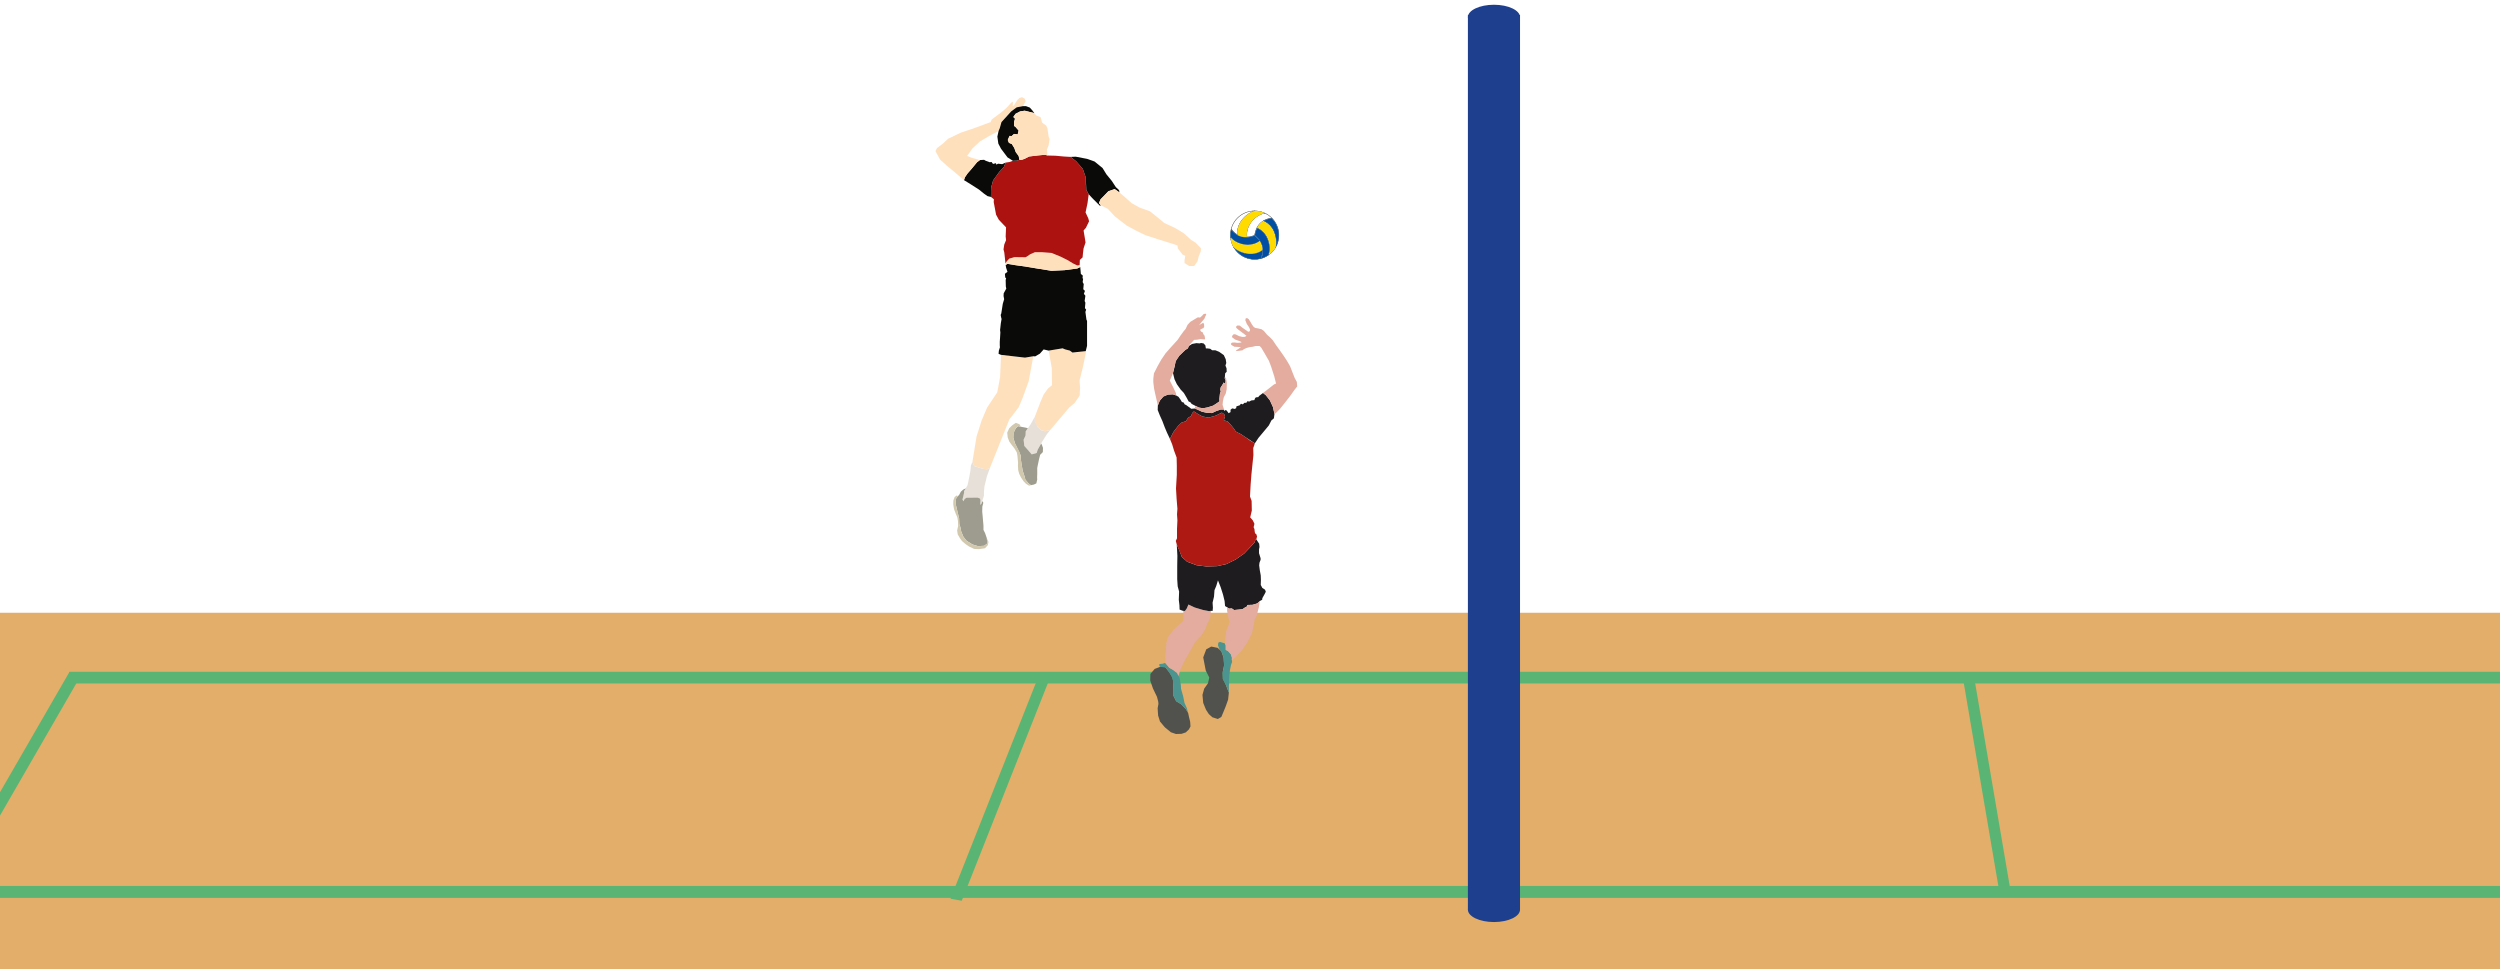 <?xml version="1.0" encoding="UTF-8" standalone="no"?>
<svg
   xmlns:osb="http://www.openswatchbook.org/uri/2009/osb"
   xmlns:dc="http://purl.org/dc/elements/1.1/"
   xmlns:cc="http://creativecommons.org/ns#"
   xmlns:rdf="http://www.w3.org/1999/02/22-rdf-syntax-ns#"
   xmlns:svg="http://www.w3.org/2000/svg"
   xmlns="http://www.w3.org/2000/svg"
   xmlns:sodipodi="http://sodipodi.sourceforge.net/DTD/sodipodi-0.dtd"
   xmlns:inkscape="http://www.inkscape.org/namespaces/inkscape"
   inkscape:version="1.0rc1 (09960d6, 2020-04-09)"
   sodipodi:docname="playing.svg"
   width="629.157mm"
   height="243.872mm"
   viewBox="0 0 629.157 243.872"
   version="1.1"
   id="SVGRoot">
  <defs
     id="defs3257">
    <linearGradient
       osb:paint="solid"
       id="linearGradient1302">
      <stop
         id="stop1300"
         offset="0"
         style="stop-color:#000000;stop-opacity:1;" />
    </linearGradient>
  </defs>
  <sodipodi:namedview
     inkscape:window-maximized="0"
     inkscape:window-y="0"
     inkscape:window-x="0"
     inkscape:window-height="900"
     inkscape:window-width="1440"
     showgrid="false"
     inkscape:document-rotation="0"
     inkscape:current-layer="layer1"
     inkscape:document-units="mm"
     inkscape:cy="160.50178"
     inkscape:cx="1198.4601"
     inkscape:zoom="0.29673365"
     inkscape:pageshadow="2"
     inkscape:pageopacity="0.0"
     borderopacity="1.0"
     bordercolor="#666666"
     pagecolor="#ffffff"
     id="base" />
  <g
     transform="translate(2.675,-55.282)"
     id="layer1"
     inkscape:groupmode="layer"
     inkscape:label="Layer 1">
    <rect
       y="209.49"
       x="-2.699"
       height="89.665"
       width="640.773"
       id="rect3955"
       style="fill:#e2ae69;fill-opacity:1;stroke:none;stroke-width:22.652;stroke-dashoffset:37.795" />
    <rect
       transform="scale(1,-1)"
       y="-281.245"
       x="-10.275"
       height="3"
       width="644.781"
       id="rect3968"
       style="fill:#5ab474;fill-opacity:1;stroke:none;stroke-width:7.725;stroke-dashoffset:37.795" />
    <rect
       style="fill:#5ab474;fill-opacity:1;stroke:none;stroke-width:7.108;stroke-dashoffset:37.795"
       id="rect3972"
       width="614.465"
       height="2.936"
       x="14.826"
       y="224.345" />
    <g
       transform="matrix(0.656,0,0,1,227.667,16.654)"
       id="g3966">
      <rect
         style="fill:#1e3f8e;fill-opacity:1;stroke:none;stroke-width:8.562;stroke-dashoffset:37.795"
         id="rect3957"
         width="20"
         height="225.133"
         x="212"
         y="42.394" />
      <ellipse
         style="fill:#1e3f8e;fill-opacity:1;stroke:none;stroke-width:8;stroke-dashoffset:37.795"
         id="path3959"
         cx="222"
         cy="42.947"
         rx="10"
         ry="3.124" />
      <ellipse
         ry="3.124"
         rx="10"
         cy="267.549"
         cx="222"
         id="ellipse3961"
         style="fill:#1e3f8e;fill-opacity:1;stroke:none;stroke-width:8;stroke-dashoffset:37.795" />
    </g>
    <rect
       transform="rotate(120)"
       y="-127.949"
       x="186.876"
       height="2.936"
       width="94.719"
       id="rect3985"
       style="fill:#5ab474;fill-opacity:1;stroke:none;stroke-width:2.791;stroke-dashoffset:37.795" />
    <rect
       transform="matrix(-0.368,0.93,-0.984,-0.179,0,0)"
       y="-332.698"
       x="177.882"
       height="2.883"
       width="61.274"
       id="rect3987"
       style="fill:#5ab474;fill-opacity:1;stroke:none;stroke-width:2.224;stroke-dashoffset:37.795" />
    <g
       transform="matrix(-1,0,0,1,409.826,-109.604)"
       id="g4217">
      <path
         style="fill:#ffe0bd;fill-opacity:1;stroke:none;stroke-width:0.132px;stroke-linecap:butt;stroke-linejoin:miter;stroke-opacity:1"
         d="m 160.583,254.191 0.232,5.575 0.697,3.833 2.555,3.833 1.394,3.252 1.278,4.065 1.045,6.388 -0.465,1.045 -2.207,0.697 -1.045,0.116 -0.697,-0.348 -4.878,-12.196 -2.323,-3.02 -1.045,-2.439 -1.51,-4.182 -1.162,-6.272 2.091,0.348 z"
         id="path1520"
         inkscape:connector-curvature="0" />
      <path
         style="fill:#ffe0bd;fill-opacity:1;stroke:none;stroke-width:0.132px;stroke-linecap:butt;stroke-linejoin:miter;stroke-opacity:1"
         d="m 148.592,253.12 -0.799,4.486 -0.044,4.219 1.022,0.844 1.066,1.466 0.799,1.865 0.666,1.732 0.799,2.087 -0.044,1.155 -0.222,0.666 -0.533,0.799 -0.799,0.711 -1.022,0.266 -1.288,-0.311 -4.797,-5.685 -1.377,-1.155 -1.244,-1.865 -0.089,-1.954 0.133,-1.777 -0.844,-3.42 -0.755,-3.597 0.044,-0.4 2.132,0.311 1.199,0.044 0.666,-0.489 1.199,-0.311 0.622,-0.266 z"
         id="path1522"
         inkscape:connector-curvature="0" />
      <path
         style="fill:#e7e0d8;fill-opacity:1;stroke:none;stroke-width:0.132px;stroke-linecap:butt;stroke-linejoin:miter;stroke-opacity:1"
         d="m 148.192,273.106 0.799,0.977 1.155,1.821 1.199,2.132 0.266,0.844 1.244,0.355 1.11,-1.199 0.755,-0.933 0.178,-1.554 -0.489,-1.066 -0.044,-1.066 -0.4,-0.533 -0.844,-1.244 -1.022,-1.821 -0.044,1.155 -0.755,1.466 -0.799,0.711 -1.022,0.266 z"
         id="path1524"
         inkscape:connector-curvature="0" />
      <path
         style="fill:#e7e0d8;fill-opacity:1;stroke:none;stroke-width:0.132px;stroke-linecap:butt;stroke-linejoin:miter;stroke-opacity:1"
         d="m 163.371,282.649 0.768,2.121 0.611,2.54 0.129,1.383 v 0.933 l 0.643,2.058 0.289,0.257 -0.064,-1.125 0.097,-0.45 0.611,-0.257 2.83,0.032 0.482,0.354 0.257,0.547 0.257,-0.418 -0.193,-0.965 -0.225,-0.804 0.032,-0.354 -0.289,-0.482 -0.611,-1.061 -0.386,-1.833 -0.322,-1.769 -0.129,-1.318 -0.374,-0.898 -0.465,1.045 -2.207,0.697 -1.045,0.116 z"
         id="path1526"
         inkscape:connector-curvature="0" />
      <path
         style="fill:#9d9c8e;fill-opacity:1;stroke:none;stroke-width:0.132px;stroke-linecap:butt;stroke-linejoin:miter;stroke-opacity:1"
         d="m 153.816,272.647 2.444,-0.515 0.579,0.482 0.45,0.933 0.161,0.772 0.032,0.707 -0.386,1.351 -0.643,1.351 -0.418,0.868 -0.386,0.9 -0.064,0.997 -0.193,1.351 -0.257,1.479 -0.515,1.576 -0.161,0.675 -0.804,0.965 -0.611,0.45 -0.74,-0.161 -0.611,-0.289 -0.225,-0.997 0.032,-0.386 -0.032,-1.061 v -1.447 l -0.161,-0.804 -0.289,-1.383 -0.289,-1.125 -0.675,-0.675 -0.032,-1.061 0.289,-0.804 0.161,-0.289 0.873,1.531 0.266,0.844 1.244,0.355 1.865,-2.132 0.178,-1.554 -0.489,-1.066 -0.044,-1.066 z"
         id="path1528"
         inkscape:connector-curvature="0" />
      <path
         style="fill:#d1c8ae;fill-opacity:1;stroke:none;stroke-width:0.132px;stroke-linecap:butt;stroke-linejoin:miter;stroke-opacity:1"
         d="m 155.585,272.261 0.354,-0.611 0.933,-0.354 0.868,0.611 0.772,0.74 0.515,1.125 -0.129,1.19 -0.418,1.093 -0.611,0.836 -0.675,0.868 -0.579,0.965 -0.161,0.868 -0.161,1.801 0.032,0.611 -0.064,1.19 -0.257,0.933 -0.418,0.868 -0.643,0.965 -0.643,0.675 -0.772,0.482 -0.482,-0.129 0.611,-0.45 0.804,-0.965 0.161,-0.675 0.515,-1.576 0.45,-2.83 0.064,-0.997 0.301,-0.927 1.146,-2.192 0.386,-1.351 -0.193,-1.479 -0.45,-0.933 -0.579,-0.482 z"
         id="path1530"
         inkscape:connector-curvature="0"
         sodipodi:nodetypes="cccccccccccccccccccccccccccccccccc" />
      <path
         style="fill:#9d9c8e;fill-opacity:1;stroke:none;stroke-width:0.132px;stroke-linecap:butt;stroke-linejoin:miter;stroke-opacity:1"
         d="m 164.056,301.672 0.094,-1.32 0.44,-1.289 0.409,-0.817 v -1.1 l 0.126,-1.383 0.094,-1.132 0.094,-0.975 -0.031,-1.289 -0.251,-0.943 0.251,-0.44 0.239,0.7 0.289,0.257 -0.064,-1.125 0.097,-0.45 0.611,-0.257 2.83,0.032 0.482,0.354 0.257,0.547 0.257,-0.418 -0.418,-1.769 0.032,-0.354 -0.463,-0.723 0.66,0.314 0.597,0.534 0.472,0.88 0.283,0.22 0.44,0.629 0.126,0.817 -0.094,0.88 -0.44,1.886 -0.346,1.383 -0.063,1.478 -0.251,0.754 -0.22,1.1 -0.566,1.352 -0.817,1.006 -1.478,0.912 -1.383,0.409 -1.54,-0.094 z"
         id="path1532"
         inkscape:connector-curvature="0" />
      <path
         style="fill:#d1c8ae;fill-opacity:1;stroke:none;stroke-width:0.132px;stroke-linecap:butt;stroke-linejoin:miter;stroke-opacity:1"
         d="m 164.622,302.867 -0.723,-0.786 -0.157,-0.817 0.409,-0.912 -0.094,1.32 0.754,0.566 1.54,0.094 1.383,-0.409 1.478,-0.912 0.817,-1.006 0.566,-1.352 0.22,-1.1 0.251,-0.754 0.063,-1.478 0.786,-3.269 0.094,-0.88 -0.126,-0.817 -0.44,-0.629 0.283,-0.157 0.534,0.409 0.314,0.849 0.031,0.975 -0.189,1.195 -0.44,1.163 -0.409,0.975 -0.157,0.912 -0.031,1.257 0.251,1.069 -0.157,1.006 -0.566,0.975 -0.503,0.692 -0.88,0.754 -0.912,0.629 -1.257,0.597 -1.195,0.063 z"
         id="path1536"
         inkscape:connector-curvature="0" />
      <path
         style="fill:#0a0a08;fill-opacity:1;stroke:none;stroke-width:0.132px;stroke-linecap:butt;stroke-linejoin:miter;stroke-opacity:1"
         d="m 159.411,231.581 -0.114,0.685 -0.343,1.028 0.647,0.495 -0.076,0.914 -0.228,0.228 0.114,0.419 -0.038,1.637 -0.114,0.533 0.647,1.18 0.038,0.685 -0.152,0.799 0.343,1.142 0.381,2.436 0.152,0.381 -0.114,0.609 -0.114,0.419 0.19,1.066 0.114,1.066 0.076,0.609 -0.076,0.647 0.076,1.256 0.076,1.066 v 0.914 l -0.038,0.495 0.266,0.838 0.076,0.799 -0.617,0.263 -6.04,0.697 -2.091,-0.348 -0.465,0.036 -1.18,-0.685 -0.952,-1.066 -1.264,0.297 -3.509,-0.577 -0.622,0.266 -1.199,0.311 -0.666,0.489 -3.331,-0.355 -0.335,-1.343 v -2.208 -2.589 -1.447 l 0.152,-0.343 0.266,-1.942 -0.19,-0.571 0.305,-0.381 -0.114,-1.37 0.19,-0.419 -0.19,-1.332 0.381,-0.457 -0.266,-0.761 0.419,-0.419 -0.114,-1.294 0.266,-0.495 -0.114,-0.838 0.152,-0.152 -0.076,-0.647 0.495,-0.419 0.152,-1.751 0.761,0.381 3.198,0.419 3.312,0.152 3.54,-0.571 3.084,-0.533 2.474,-0.305 1.98,-0.343 z"
         id="path1538"
         inkscape:connector-curvature="0" />
      <path
         style="fill:#ffe0bd;fill-opacity:1;stroke:none;stroke-width:0.132px;stroke-linecap:butt;stroke-linejoin:miter;stroke-opacity:1"
         d="m 141.404,232.457 3.198,0.419 3.312,0.152 11.078,-1.751 0.419,0.305 0.059,-0.418 -0.337,-0.525 -0.637,-0.675 -1.312,-0.375 -1.799,0.037 h -0.975 l -0.337,-0.187 -0.375,-0.262 -0.45,-0.3 -1.2,-0.525 h -1.799 l -2.399,0.187 -2.362,0.975 -1.574,0.787 -1.499,0.9 -1.012,0.487 -0.6,-0.075 -0.159,0.463 z"
         id="path1540"
         inkscape:connector-curvature="0" />
      <path
         style="fill:#ac1210;fill-opacity:1;stroke:none;stroke-width:0.132px;stroke-linecap:butt;stroke-linejoin:miter;stroke-opacity:1"
         d="m 159.469,231.164 0.13,-1.291 0.16,-1.447 0.198,-0.79 -0.198,-1.235 -0.445,-1.087 0.099,-0.938 -0.099,-2.272 1.827,-1.926 0.691,-1.284 0.593,-3.161 -0.049,-0.691 0.741,-0.593 v -1.037 l -0.049,-1.334 -0.494,-1.778 -1.531,-2.124 -1.185,-1.284 -0.445,-1.087 -0.988,-0.148 -0.84,-0.296 -0.938,-0.049 -0.691,-0.198 h -0.593 l -0.79,-0.296 -1.037,-0.543 -2.223,-0.296 -1.877,-0.148 -0.543,0.198 -2.025,0.049 -2.124,0.198 -1.679,0.099 -1.432,1.136 -1.63,1.877 -0.741,2.124 -0.049,1.877 -0.099,1.284 -0.593,1.087 0.296,2.272 0.494,2.321 -0.691,1.482 -0.198,0.741 0.79,1.63 0.593,0.691 -0.296,1.778 -0.198,1.235 0.494,1.482 0.148,1.185 0.099,1.087 0.691,0.642 0.058,1.311 0.6,0.075 1.012,-0.487 1.499,-0.9 1.574,-0.787 2.362,-0.975 2.399,-0.187 h 1.799 l 1.2,0.525 0.825,0.562 0.337,0.187 2.774,-0.037 1.312,0.375 0.637,0.675 z"
         id="path1542"
         inkscape:connector-curvature="0" />
      <path
         style="fill:#0a0a08;fill-opacity:1;stroke:none;stroke-width:0.132px;stroke-linecap:butt;stroke-linejoin:miter;stroke-opacity:1"
         d="m 159.414,205.805 0.872,0.395 1.035,-0.122 0.426,0.243 0.122,-0.365 0.73,0.183 0.365,-0.487 0.487,0.061 0.974,-0.365 0.426,-0.243 1.035,0.061 0.73,0.548 1.339,1.643 1.035,1.156 0.67,0.974 0.243,0.73 -1.582,0.974 -2.191,1.4 -1.278,1.035 -0.852,0.609 -0.88,0.214 -0.049,-2.371 -0.494,-1.778 -1.531,-2.124 -1.185,-1.284 z"
         id="path1544"
         inkscape:connector-curvature="0" />
      <path
         style="fill:#ffe0bd;fill-opacity:1;stroke:none;stroke-width:0.132px;stroke-linecap:butt;stroke-linejoin:miter;stroke-opacity:1"
         d="m 169.902,210.218 2.069,-1.765 2.191,-1.826 1.765,-1.582 1.156,-2.13 -0.365,-0.73 -1.582,-1.217 -1.217,-1.156 -3.165,-1.522 -3.104,-1.035 -4.443,-1.643 -0.304,-0.67 -2.435,-1.826 -1.217,-1.035 -1.278,-1.4 -0.365,-0.183 v 0.852 l 0.122,0.183 -0.365,-0.061 -0.487,-0.791 -0.487,-0.73 -0.487,-0.426 -0.609,-0.183 -0.67,0.365 -0.243,0.609 0.67,1.278 1.582,0.304 1.4,1.035 1.4,1.461 1.035,1.217 0.426,1.522 0.304,0.73 2.313,1.217 2.374,1.4 1.887,1.765 1.339,1.887 -1.217,0.487 -2.009,0.548 0.73,0.548 2.374,2.8 0.67,0.974 z"
         id="path1546"
         inkscape:connector-curvature="0" />
      <path
         style="fill:#0a0a08;fill-opacity:1;stroke:none;stroke-width:0.132px;stroke-linecap:butt;stroke-linejoin:miter;stroke-opacity:1"
         d="m 155.051,191.593 1.582,0.304 1.4,1.035 2.435,2.678 0.426,1.522 0.304,0.73 0.304,1.4 -0.243,1.765 -0.67,1.278 -0.73,0.974 -0.913,1.217 -1.36,0.864 -0.938,-0.049 -0.691,-0.198 0.19,-0.983 0.73,-0.974 0.365,-1.035 0.609,-0.974 0.73,-0.304 0.304,-0.73 -0.304,-0.73 -0.183,-0.304 -0.487,0.061 -0.609,-0.548 -0.913,0.122 -0.243,-0.974 0.852,-0.974 0.304,-0.183 v -0.974 l -0.243,-0.852 0.426,-0.426 -0.548,-0.791 -1.156,-0.609 -1.156,-0.183 -1.217,0.304 -0.73,0.183 -0.487,0.122 0.548,-0.73 0.609,-0.67 0.974,-0.365 z"
         id="path1548"
         inkscape:connector-curvature="0" />
      <path
         style="fill:#ffe0bd;fill-opacity:1;stroke:none;stroke-width:0.132px;stroke-linecap:butt;stroke-linejoin:miter;stroke-opacity:1"
         d="m 155.956,205.114 0.19,-0.983 0.73,-0.974 0.365,-1.035 0.609,-0.974 0.73,-0.304 0.304,-0.73 -0.487,-1.035 -0.487,0.061 -0.609,-0.548 -0.913,0.122 -0.243,-0.974 0.852,-0.974 0.304,-0.183 v -0.974 l -0.243,-0.852 0.426,-0.426 -0.548,-0.791 -1.156,-0.609 -1.156,-0.183 -2.435,0.609 -0.426,0.548 -1.156,0.487 -0.365,1.339 -1.035,0.791 -0.304,0.609 -0.304,2.13 -0.243,0.609 0.243,1.582 0.426,1.096 -0.132,1.478 0.543,-0.198 4.099,0.445 1.037,0.543 0.79,0.296 z"
         id="path1550"
         inkscape:connector-curvature="0" />
      <path
         style="fill:#0a0a08;fill-opacity:1;stroke:none;stroke-width:0.132px;stroke-linecap:butt;stroke-linejoin:miter;stroke-opacity:1"
         d="m 143.065,204.373 -1.432,1.136 -1.63,1.877 -0.741,2.124 -0.148,3.161 -0.593,1.087 -0.878,0.965 -0.974,0.974 -0.974,0.974 -0.243,-0.122 0.487,-0.548 -0.426,-0.974 -0.852,-0.852 -1.096,-1.156 -1.582,-0.548 -1.217,0.852 0.122,-0.609 0.791,-0.73 1.035,-1.582 1.339,-1.643 0.974,-1.582 2.009,-1.643 1.887,-0.67 2.861,-0.548 z"
         id="path1552"
         inkscape:connector-curvature="0" />
      <path
         style="fill:#ffe0bd;fill-opacity:1;stroke:none;stroke-width:0.132px;stroke-linecap:butt;stroke-linejoin:miter;stroke-opacity:1"
         d="m 125.775,217.095 1.948,-1.096 1.704,-1.522 1.339,-1.156 1.217,-0.852 1.582,0.548 1.948,2.009 0.426,0.974 -0.487,0.548 -1.765,0.913 -1.765,1.887 -1.4,1.096 -1.582,1.217 -2.252,1.217 -2.495,1.217 -3.408,1.096 -2.739,0.852 -1.887,0.609 -0.061,0.73 -1.217,1.582 -0.67,0.304 0.183,1.096 v 0.73 l -1.156,0.73 h -1.278 l -0.852,-1.217 -0.243,-1.096 -0.548,-1.339 -0.061,-0.791 1.339,-1.4 1.156,-0.73 1.887,-1.704 2.13,-1.278 2.739,-1.278 2.13,-1.765 1.461,-1.156 z"
         id="path1554"
         inkscape:connector-curvature="0" />
    </g>
    <path
       inkscape:connector-curvature="0"
       id="path2651"
       d="m 288.819,231.935 -0.318,-1.272 -1.033,-2.146 -0.676,-1.987 0.04,-1.629 1.073,-1.272 1.351,-0.517 1.351,0.08 0.994,1.311 0.715,1.232 0.238,0.914 0.04,1.113 0.04,1.272 v 1.351 l 0.676,1.351 1.351,0.835 1.113,1.192 0.556,0.914 0.238,1.113 0.278,1.152 0.08,1.152 -0.397,0.755 -0.795,0.755 -1.073,0.358 -1.391,0.04 -1.272,-0.437 -1.51,-1.232 -1.232,-1.47 -0.477,-1.51 -0.119,-1.828 0.199,-1.073 z"
       style="fill:#51524d;fill-opacity:1;stroke:none;stroke-width:0.107px;stroke-linecap:butt;stroke-linejoin:miter;stroke-opacity:1" />
    <path
       inkscape:connector-curvature="0"
       id="path2653"
       d="m 296.33,234.677 -0.358,-1.272 -0.556,-1.232 -0.318,-1.59 -0.556,-1.987 -0.04,-0.874 -0.318,-1.828 -0.636,-1.232 -1.073,-0.835 -0.874,-0.477 -0.517,-0.676 -0.517,-0.556 -0.676,0.199 -0.715,0.08 -0.159,0.199 0.238,0.517 1.351,0.08 0.994,1.311 0.715,1.232 0.238,0.914 0.08,3.736 0.676,1.351 1.351,0.835 1.113,1.192 z"
       style="fill:#4b948f;fill-opacity:1;stroke:none;stroke-width:0.107px;stroke-linecap:butt;stroke-linejoin:miter;stroke-opacity:1" />
    <path
       inkscape:connector-curvature="0"
       id="path2655"
       d="m 293.906,225.417 0.517,-1.749 0.954,-1.947 1.431,-2.504 1.311,-2.384 1.55,-1.59 0.874,-1.431 0.517,-1.272 0.795,-1.709 0.238,-1.828 -0.477,0.08 -1.47,-0.278 -2.146,-0.636 -1.59,-0.755 -0.397,0.954 -0.477,0.676 -0.517,-0.04 0.119,0.278 v 0.994 l -0.08,1.351 -0.994,0.795 -1.391,1.311 -1.431,1.908 -0.397,1.391 -0.08,1.47 -0.159,1.391 -0.04,2.225 1.033,1.232 0.874,0.477 1.073,0.835 z"
       style="fill:#e3ac9f;fill-opacity:1;stroke:none;stroke-width:0.107px;stroke-linecap:butt;stroke-linejoin:miter;stroke-opacity:1" />
    <path
       inkscape:connector-curvature="0"
       id="path2665"
       d="m 295.019,209.005 -0.835,-0.318 -0.04,-1.073 -0.159,-1.391 0.08,-2.066 -0.358,-1.311 -0.119,-1.788 v -1.749 -1.51 l 0.04,-2.663 -0.159,-2.861 0.676,1.55 0.596,1.59 1.351,1.232 2.345,0.874 2.504,0.318 2.702,-0.08 2.305,-0.517 2.345,-1.152 2.146,-1.51 1.59,-1.669 0.994,-1.073 0.238,-0.676 0.238,-0.159 0.397,0.636 0.318,0.477 0.08,0.835 -0.119,0.556 v 0.994 l 0.397,1.272 v 0.397 l -0.278,0.715 -0.08,0.676 0.159,1.232 0.238,1.311 0.04,1.073 -0.04,1.311 0.397,0.755 0.676,0.437 0.199,0.517 -0.278,0.556 -0.596,1.073 -0.04,0.397 -0.596,0.318 -0.636,0.596 -1.192,0.358 -1.351,0.04 0.04,0.318 -0.596,0.318 -0.636,0.437 -2.106,0.199 -0.556,-0.397 -0.676,0.04 -0.874,-0.556 -0.159,-0.08 -0.119,-1.272 -0.397,-1.629 -0.596,-1.868 -0.676,-1.709 -0.437,1.431 -0.437,1.033 -0.119,1.629 -0.358,1.51 0.08,1.311 -0.08,0.795 -0.397,-0.04 -0.477,0.08 -1.47,-0.278 -2.146,-0.636 -1.59,-0.755 -0.397,0.954 -0.477,0.676 z"
       style="fill:#1e1c1f;fill-opacity:1;stroke:none;stroke-width:0.107px;stroke-linecap:butt;stroke-linejoin:miter;stroke-opacity:1" />
    <path
       inkscape:connector-curvature="0"
       id="path2667"
       d="m 313.498,191.002 -0.238,0.159 -0.238,0.676 -2.583,2.742 -2.146,1.51 -2.345,1.152 -2.305,0.517 -2.702,0.08 -2.504,-0.318 -2.345,-0.874 -1.351,-1.232 -1.272,-3.139 -0.239,-0.863 0.304,-0.658 V 188.374 l 0.101,-2.126 -0.101,-1.518 0.101,-1.417 -0.202,-2.48 -0.152,-2.632 0.202,-3.442 v -2.429 l -0.051,-1.923 -0.658,-1.771 -0.456,-1.518 -0.557,-1.367 0.86,-1.721 1.164,-1.518 0.86,-0.86 1.113,-0.354 0.557,-0.86 0.759,-0.456 0.304,-0.759 0.405,-0.405 1.113,0.709 1.012,0.557 1.569,0.304 1.822,-0.506 1.518,-0.759 0.607,0.405 0.202,0.506 -0.304,1.012 0.962,0.304 0.81,0.86 0.81,1.012 0.405,0.658 1.367,0.709 1.367,0.911 0.81,0.607 1.265,0.759 -0.405,1.215 0.051,1.721 -0.253,2.429 -0.253,2.48 -0.202,2.581 -0.152,2.936 0.405,1.113 0.051,2.429 -0.253,1.063 -0.152,0.658 0.658,0.759 0.405,0.86 -0.202,0.86 0.202,0.456 0.051,0.506 0.101,0.557 0.304,0.202 0.202,0.607 z"
       style="fill:#ae1913;fill-opacity:1;stroke:none;stroke-width:0.107px;stroke-linecap:butt;stroke-linejoin:miter;stroke-opacity:1" />
    <path
       inkscape:connector-curvature="0"
       id="path2671"
       d="m 301.65,225.787 -0.886,-1.772 -0.633,-3.291 0.759,-2.025 1.266,-0.696 1.582,0.316 0.949,0.823 0.57,1.645 0.127,1.962 -0.38,1.835 0.063,1.582 0.759,1.456 0.759,1.962 -0.19,1.772 -0.633,1.772 -0.57,1.392 -0.506,1.202 -0.886,0.506 -1.392,-0.443 -0.886,-0.823 -0.696,-1.076 -0.696,-1.709 -0.19,-2.025 0.443,-1.582 0.949,-1.329 z"
       style="fill:#51524d;fill-opacity:1;stroke:none;stroke-width:0.107px;stroke-linecap:butt;stroke-linejoin:miter;stroke-opacity:1" />
    <path
       inkscape:connector-curvature="0"
       id="path2673"
       d="m 304.025,218.66 0.173,-0.069 -0.346,-0.866 0.069,-0.693 0.416,-0.208 1.247,0.381 0.208,0.485 v 0.901 0.243 l 0.624,0.346 0.693,0.797 0.243,0.832 0.035,1.074 -0.277,0.797 -0.243,1.213 -0.173,1.178 -0.069,1.351 0.035,0.762 -0.069,0.589 v 0.728 l -0.003,1.085 -0.759,-1.962 -0.759,-1.456 -0.063,-1.582 0.38,-1.835 -0.127,-1.962 -0.57,-1.645 z"
       style="fill:#4b948f;fill-opacity:1;stroke:none;stroke-width:0.107px;stroke-linecap:butt;stroke-linejoin:miter;stroke-opacity:1" />
    <path
       inkscape:connector-curvature="0"
       id="path2675"
       d="m 305.585,217.204 0.104,-1.386 0.208,-1.663 0.693,-1.767 0.139,-0.658 -0.243,-0.901 -0.346,-1.836 v -0.866 l 0.524,0.322 0.676,-0.04 0.556,0.397 2.106,-0.199 0.636,-0.437 0.596,-0.318 -0.04,-0.318 1.351,-0.04 1.192,-0.358 0.636,-0.596 -0.264,1.655 -0.624,2.356 -0.45,0.728 -0.173,1.386 -0.485,1.975 -1.039,2.148 -1.628,2.356 -1.594,1.628 -0.832,0.693 0.069,-0.658 -0.243,-0.832 -0.693,-0.797 -0.624,-0.346 v -1.143 z"
       style="fill:#e3ac9f;fill-opacity:1;stroke:none;stroke-width:0.107px;stroke-linecap:butt;stroke-linejoin:miter;stroke-opacity:1" />
    <g
       id="g1062"
       transform="matrix(0.079,0.079,-0.079,0.079,249.919,37.601)">
      <g
         transform="matrix(0.203,0,0,0.204,788.031,-17.51)"
         id="g2903">
        <g
           transform="matrix(3.78,0,0,3.78,85.44,22.668)"
           inkscape:label="Layer 1"
           id="layer1-8">
          <path
             sodipodi:nodetypes="cc"
             inkscape:connector-curvature="0"
             id="path1418"
             d="M 93.045,148.851 C 61.864,124.858 67.191,78.405 81.529,62.599"
             style="fill:none;stroke:#000000;stroke-width:0.998;stroke-linecap:butt;stroke-linejoin:miter;stroke-miterlimit:4;stroke-dasharray:none;stroke-opacity:1" />
          <path
             style="fill:none;stroke:#000000;stroke-width:1.006;stroke-linecap:butt;stroke-linejoin:miter;stroke-miterlimit:4;stroke-dasharray:none;stroke-opacity:1"
             d="M 69.601,164.287 C 38.423,139.887 45.264,94.442 55.563,78.369"
             id="path1420"
             inkscape:connector-curvature="0"
             sodipodi:nodetypes="cc" />
          <ellipse
             style="fill:#ffffff;fill-opacity:0;stroke:#000000;stroke-width:1.006;stroke-miterlimit:4;stroke-dasharray:none;stroke-opacity:1"
             id="path1410"
             cx="105.271"
             cy="129.132"
             rx="71.219"
             ry="70.766" />
          <path
             style="fill:none;stroke:#000000;stroke-width:1;stroke-linecap:butt;stroke-linejoin:miter;stroke-miterlimit:4;stroke-dasharray:none;stroke-opacity:1"
             d="M 105.46,129.428 C 83.871,100.782 91.947,74.041 105.78,58.163"
             id="path1412"
             inkscape:connector-curvature="0"
             sodipodi:nodetypes="cc" />
          <path
             sodipodi:nodetypes="cc"
             inkscape:connector-curvature="0"
             id="path1414"
             d="m 105.46,129.428 c -14.014,33.02 -41.21,39.396 -61.877,35.356"
             style="fill:none;stroke:#000000;stroke-width:1;stroke-linecap:butt;stroke-linejoin:miter;stroke-miterlimit:4;stroke-dasharray:none;stroke-dashoffset:10;stroke-opacity:1" />
          <path
             sodipodi:nodetypes="cc"
             inkscape:connector-curvature="0"
             id="path1416"
             d="m 105.46,129.428 c 35.603,-4.374 54.723,15.991 61.558,35.909"
             style="fill:none;stroke:#000000;stroke-width:1;stroke-linecap:butt;stroke-linejoin:miter;stroke-miterlimit:4;stroke-dasharray:none;stroke-opacity:1" />
          <g
             id="g1430"
             transform="rotate(120,105.494,129.179)">
            <path
               sodipodi:nodetypes="cc"
               inkscape:connector-curvature="0"
               id="path1426"
               d="M 93.573,148.851 C 62.394,124.747 67.721,78.079 82.058,62.2"
               style="fill:none;stroke:#000000;stroke-width:1;stroke-linecap:butt;stroke-linejoin:miter;stroke-miterlimit:4;stroke-dasharray:none;stroke-opacity:1" />
            <path
               style="fill:none;stroke:#000000;stroke-width:1;stroke-linecap:butt;stroke-linejoin:miter;stroke-miterlimit:4;stroke-dasharray:none;stroke-opacity:1"
               d="M 70.131,163.243 C 38.952,139.14 45.793,94.247 56.092,78.369"
               id="path1428"
               inkscape:connector-curvature="0"
               sodipodi:nodetypes="cc" />
          </g>
          <g
             transform="rotate(-120,105.246,129.228)"
             id="g1436">
            <path
               style="fill:none;stroke:#000000;stroke-width:1;stroke-linecap:butt;stroke-linejoin:miter;stroke-miterlimit:4;stroke-dasharray:none;stroke-opacity:1"
               d="M 93.573,148.851 C 62.394,124.747 67.721,78.079 82.058,62.2"
               id="path1432"
               inkscape:connector-curvature="0"
               sodipodi:nodetypes="cc" />
            <path
               sodipodi:nodetypes="cc"
               inkscape:connector-curvature="0"
               id="path1434"
               d="M 70.131,163.243 C 38.952,139.14 45.793,94.247 56.092,78.369"
               style="fill:none;stroke:#000000;stroke-width:1;stroke-linecap:butt;stroke-linejoin:miter;stroke-miterlimit:4;stroke-dasharray:none;stroke-opacity:1" />
          </g>
          <path
             style="fill:#ffffff;fill-opacity:0;stroke:none;stroke-width:3.73;stroke-miterlimit:4;stroke-dasharray:none;stroke-dashoffset:37.795;stroke-opacity:1"
             d="M 344.17,551.373 C 280.623,495.816 254.416,398.144 278.252,305.698 283.886,283.847 294.617,259.643 304.819,245.774 l 4.751,-6.458 10.766,-3.311 c 19.412,-5.971 39.471,-9.384 66.271,-11.278 l 6.154,-0.435 -4.291,5.58 c -19.114,24.861 -32.633,54.769 -39.232,86.798 -2.913,14.138 -3.662,47.036 -1.42,62.397 4.787,32.8 18.003,66.002 38.476,96.662 l 9.512,14.244 -6.871,13.886 c -9.373,18.942 -21.404,37.605 -33.353,51.739 l -2.795,3.307 z"
             id="path1438"
             inkscape:connector-curvature="0"
             transform="scale(0.265)" />
          <path
             style="fill:#024fa1;fill-opacity:0;stroke:none;stroke-width:3.682;stroke-miterlimit:4;stroke-dasharray:none;stroke-dashoffset:37.795;stroke-opacity:1"
             d="M 344.17,551.373 C 280.623,495.816 254.416,398.144 278.252,305.698 283.886,283.847 294.617,259.643 304.819,245.774 l 4.751,-6.458 10.766,-3.311 c 19.412,-5.971 39.471,-9.384 66.271,-11.278 l 6.154,-0.435 -4.291,5.58 c -19.114,24.861 -32.633,54.769 -39.232,86.798 -2.913,14.138 -3.662,47.036 -1.42,62.397 4.787,32.8 18.003,66.002 38.476,96.662 l 9.512,14.244 -6.871,13.886 c -9.373,18.942 -21.404,37.605 -33.353,51.739 l -2.795,3.307 z"
             id="path1440"
             inkscape:connector-curvature="0"
             transform="scale(0.265)" />
          <path
             style="fill:#024fa1;fill-opacity:0;stroke:none;stroke-width:3.682;stroke-miterlimit:4;stroke-dasharray:none;stroke-dashoffset:37.795;stroke-opacity:1"
             d="M 344.17,551.373 C 280.623,495.816 254.416,398.144 278.252,305.698 283.886,283.847 294.617,259.643 304.819,245.774 l 4.751,-6.458 10.766,-3.311 c 19.412,-5.971 39.471,-9.384 66.271,-11.278 l 6.154,-0.435 -4.291,5.58 c -19.114,24.861 -32.633,54.769 -39.232,86.798 -2.913,14.138 -3.662,47.036 -1.42,62.397 4.787,32.8 18.003,66.002 38.476,96.662 l 9.512,14.244 -6.871,13.886 c -9.373,18.942 -21.404,37.605 -33.353,51.739 l -2.795,3.307 z"
             id="path1442"
             inkscape:connector-curvature="0"
             transform="scale(0.265)" />
          <path
             style="fill:#024fa1;fill-opacity:0;stroke:none;stroke-width:3.682;stroke-miterlimit:4;stroke-dasharray:none;stroke-dashoffset:37.795;stroke-opacity:1"
             d="M 344.17,551.373 C 280.623,495.816 254.416,398.144 278.252,305.698 283.886,283.847 294.617,259.643 304.819,245.774 l 4.751,-6.458 10.766,-3.311 c 19.412,-5.971 39.471,-9.384 66.271,-11.278 l 6.154,-0.435 -4.291,5.58 c -19.114,24.861 -32.633,54.769 -39.232,86.798 -2.913,14.138 -3.662,47.036 -1.42,62.397 4.787,32.8 18.003,66.002 38.476,96.662 l 9.512,14.244 -6.871,13.886 c -9.373,18.942 -21.404,37.605 -33.353,51.739 l -2.795,3.307 z"
             id="path1444"
             inkscape:connector-curvature="0"
             transform="scale(0.265)" />
          <path
             style="fill:#024fa1;fill-opacity:0;stroke:none;stroke-width:3.682;stroke-miterlimit:4;stroke-dasharray:none;stroke-dashoffset:37.795;stroke-opacity:1"
             d="M 344.17,551.373 C 280.623,495.816 254.416,398.144 278.252,305.698 283.886,283.847 294.617,259.643 304.819,245.774 l 4.751,-6.458 10.766,-3.311 c 19.412,-5.971 39.471,-9.384 66.271,-11.278 l 6.154,-0.435 -4.291,5.58 c -19.114,24.861 -32.633,54.769 -39.232,86.798 -2.913,14.138 -3.662,47.036 -1.42,62.397 4.787,32.8 18.003,66.002 38.476,96.662 l 9.512,14.244 -6.871,13.886 c -9.373,18.942 -21.404,37.605 -33.353,51.739 l -2.795,3.307 z"
             id="path1446"
             inkscape:connector-curvature="0"
             transform="scale(0.265)" />
          <path
             style="fill:#024fa1;fill-opacity:0;stroke:none;stroke-width:3.682;stroke-miterlimit:4;stroke-dasharray:none;stroke-dashoffset:37.795;stroke-opacity:1"
             d="M 628.711,611.249 C 601.277,543.912 543.917,498.509 472.248,487.401 c -13.08,-2.027 -45.082,-2.885 -64.634,-1.733 l -8.372,0.494 -8.427,-12.521 c -4.635,-6.887 -11.163,-17.769 -14.506,-24.182 -6.29,-12.066 -15.102,-32.629 -15.102,-35.239 0,-1.032 3.705,-2.686 12.091,-5.399 24.266,-7.849 43.629,-10.498 71.236,-9.747 37.23,1.014 68.235,9.248 105.281,27.961 41.074,20.747 78.709,54.23 99.115,88.18 5.233,8.707 10.338,20.673 10.343,24.247 0.018,11.218 -15.127,54.473 -25.306,72.281 l -2.951,5.163 z"
             id="path1448"
             inkscape:connector-curvature="0"
             transform="scale(0.265)" />
          <path
             style="fill:#024fa1;fill-opacity:0;stroke:none;stroke-width:3.682;stroke-miterlimit:4;stroke-dasharray:none;stroke-dashoffset:37.795;stroke-opacity:1"
             d="M 657.994,521.447 C 629.985,466.717 563.618,417.805 494.286,400.794 c -22.088,-5.419 -30.82,-6.403 -56.584,-6.373 -18.01,0.021 -26.045,0.44 -33.517,1.749 -12.662,2.217 -26.907,5.84 -36.988,9.408 l -7.989,2.827 -1.453,-5.045 c -5.548,-19.265 -8.181,-45.236 -6.491,-64.039 0.597,-6.64 1.787,-15.932 2.644,-20.649 l 1.559,-8.576 8.545,-3.097 c 35.87,-13.001 75.634,-15.696 114.611,-7.766 60.693,12.348 126.473,53.649 163.293,102.528 13.452,17.858 15.495,22.658 19.536,45.906 1.973,11.349 2.226,16.081 2.19,40.962 -0.022,15.472 -0.478,30.796 -1.013,34.053 l -0.973,5.922 z"
             id="path1450"
             inkscape:connector-curvature="0"
             transform="scale(0.265)" />
          <path
             style="fill:#024fa1;fill-opacity:1;stroke:#014fa2;stroke-width:2.268;stroke-miterlimit:4;stroke-dasharray:none;stroke-dashoffset:37.795;stroke-opacity:1"
             d="m 230.12,689.913 c -5.928,-0.77 -6.609,-1.153 -14.234,-8.018 -8.453,-7.61 -21.631,-21.955 -29.175,-31.759 -6.527,-8.482 -16.056,-22.612 -15.574,-23.093 0.227,-0.227 5.345,0.132 11.374,0.798 17.225,1.902 48.77,0.722 63.987,-2.393 15.475,-3.168 26.408,-6.517 39.405,-12.068 45.463,-19.418 81.952,-55.702 106.651,-106.05 l 7.641,-15.577 4.442,-0.822 c 8.192,-1.516 54.771,-0.911 65.462,0.849 5.332,0.878 9.96,1.862 10.286,2.187 0.325,0.325 -0.405,5.336 -1.621,11.136 -13.607,64.847 -59.835,122.28 -126.439,157.086 -41.82,21.854 -87.534,32.225 -122.203,27.725 z"
             id="path1458"
             inkscape:connector-curvature="0"
             transform="scale(0.265)" />
          <path
             transform="scale(0.265)"
             style="fill:#024fa1;fill-opacity:1;stroke:#014fa2;stroke-width:2.268;stroke-miterlimit:4;stroke-dasharray:none;stroke-dashoffset:37.795;stroke-opacity:1"
             d="m 374.168,752.09 c -9.225,-0.89 -29.981,-3.97 -29.535,-4.384 0.158,-0.147 5.181,-0.979 11.163,-1.851 14.571,-2.123 34.746,-7.299 49.96,-12.819 78.325,-28.416 136.636,-82.232 161.082,-148.665 2.826,-7.681 7.862,-26.621 10.234,-38.495 0.466,-2.33 0.847,-2.083 6.862,4.442 17.363,18.838 33.876,45.324 42.264,67.789 l 1.724,4.619 -5.672,8.706 c -14.262,21.892 -37.394,47.526 -56.727,62.862 -48.541,38.506 -108.724,59.323 -169.771,58.722 -7.329,-0.072 -17.042,-0.49 -21.585,-0.928 z"
             id="path1460"
             inkscape:connector-curvature="0" />
          <path
             style="fill:#feda00;fill-opacity:1;stroke:#ffdb00;stroke-width:1.134;stroke-miterlimit:4;stroke-dasharray:none;stroke-dashoffset:37.795;stroke-opacity:1"
             d="m 310.867,738.542 c -16.975,-6.091 -25.577,-9.808 -38.495,-16.632 -9.999,-5.282 -31.903,-19.331 -38.001,-24.373 l -2.961,-2.448 9.921,0.541 c 17.116,0.934 43.469,-2.776 64.562,-9.089 31.208,-9.341 65.317,-26.893 90.846,-46.748 35.782,-27.829 62.839,-63.46 77.658,-102.266 3.399,-8.9 9.474,-30.907 10.682,-38.691 l 0.637,-4.105 8.785,2.351 c 25.888,6.928 51.616,20.066 71.269,36.394 7.689,6.388 7.634,6.147 4.663,20.297 -10.269,48.902 -38.355,93.161 -80.601,127.013 -44.368,35.552 -104.91,59.973 -153.796,62.038 l -11.844,0.5 z"
             id="path1462"
             inkscape:connector-curvature="0"
             transform="scale(0.265)" />
          <path
             style="fill:#feda00;fill-opacity:1;stroke:#ffdb00;stroke-width:1.134;stroke-miterlimit:4;stroke-dasharray:none;stroke-dashoffset:37.795;stroke-opacity:1"
             d="M 657.994,521.447 C 629.985,466.717 563.618,417.805 494.286,400.794 c -22.088,-5.419 -30.82,-6.403 -56.584,-6.373 -18.01,0.021 -26.045,0.44 -33.517,1.749 -12.662,2.217 -26.907,5.84 -36.988,9.408 l -7.989,2.827 -1.453,-5.045 c -5.548,-19.265 -8.181,-45.236 -6.491,-64.039 0.597,-6.64 1.787,-15.932 2.644,-20.649 l 1.559,-8.576 8.545,-3.097 c 35.87,-13.001 75.634,-15.696 114.611,-7.766 60.693,12.348 126.473,53.649 163.293,102.528 13.452,17.858 15.495,22.658 19.536,45.906 1.973,11.349 2.226,16.081 2.19,40.962 -0.022,15.472 -0.478,30.796 -1.013,34.053 l -0.973,5.922 z"
             id="path1464"
             inkscape:connector-curvature="0"
             transform="scale(0.265)" />
          <path
             transform="scale(0.265)"
             style="fill:#024ea2;fill-opacity:1;stroke:#014fa2;stroke-width:2.268;stroke-miterlimit:4;stroke-dasharray:none;stroke-dashoffset:37.795;stroke-opacity:1"
             d="M 628.711,611.249 C 601.277,543.912 543.917,498.509 472.248,487.401 c -13.08,-2.027 -45.082,-2.885 -64.634,-1.733 l -8.372,0.494 -8.427,-12.521 c -4.635,-6.887 -11.163,-17.769 -14.506,-24.182 -6.29,-12.066 -15.102,-32.629 -15.102,-35.239 0,-1.032 3.705,-2.686 12.091,-5.399 24.266,-7.849 43.629,-10.498 71.236,-9.747 37.23,1.014 68.235,9.248 105.281,27.961 41.074,20.747 78.709,54.23 99.115,88.18 5.233,8.707 10.338,20.673 10.343,24.247 0.018,11.218 -15.127,54.473 -25.306,72.281 l -2.951,5.163 z"
             id="path1474"
             inkscape:connector-curvature="0" />
          <path
             transform="scale(0.265)"
             inkscape:connector-curvature="0"
             id="path869"
             d="m 256.369,612.305 c -35.205,-29.805 -61.004,-75.165 -71.105,-125.019 -4.159,-20.524 -5.19,-31.756 -5.2,-56.632 -0.01,-24.765 0.905,-36.005 4.544,-55.823 5.019,-27.332 15.087,-57.113 24.502,-72.479 5.478,-8.94 29.349,-28.273 50.998,-41.303 11.322,-6.815 37.739,-19.741 40.344,-19.741 0.301,0 -1.292,2.67 -3.539,5.932 -27.408,39.788 -39.91,106.709 -31.235,167.195 8.421,58.714 36.053,110.101 77.649,144.403 2.697,2.224 5,4.285 5.118,4.581 0.316,0.79 -12.525,12.822 -20.482,19.192 -18.15,14.53 -41.425,26.897 -62.542,33.231 l -3.6,1.08 z"
             style="fill:#ffdb00;stroke:#ffdb00;stroke-width:2.851;stroke-dashoffset:37.795;stroke-opacity:1" />
          <path
             transform="scale(0.265)"
             inkscape:connector-curvature="0"
             id="path871"
             d="m 649.087,403.179 c -0.905,-1.386 -4.34,-5.87 -7.634,-9.965 -29.952,-37.235 -78.021,-71.119 -125.1,-88.185 -28.374,-10.285 -53.042,-14.719 -81.913,-14.723 -25.949,-0.003 -46.036,3.25 -69.029,11.18 l -8.468,2.92 0.466,-1.941 c 1.783,-7.43 8.171,-23.656 13.831,-35.133 6.963,-14.119 15.132,-27.175 23.79,-38.022 l 5.059,-6.338 12.166,0.478 c 47.65,1.872 98.089,19.167 138.874,47.619 44.116,30.776 80.494,77.974 97.656,126.703 2.651,7.526 2.741,9.143 0.301,5.406 z"
             style="fill:#014fa2;fill-opacity:1;stroke:#014fa2;stroke-width:2.851;stroke-dashoffset:37.795;stroke-opacity:1" />
        </g>
        <path
           inkscape:connector-curvature="0"
           id="path2870"
           d="m 424.441,569.946 c -28.353,-25.913 -52.3,-67.135 -62.885,-108.248 -15.874,-61.66 -5.757,-140.4 23.822,-185.389 8.249,-12.546 11.188,-15.22 19.852,-18.063 13.724,-4.502 38.181,-9.335 56.816,-11.228 12.53,-1.273 14.978,-1.01 13.423,1.442 -1.046,1.649 -5.54,8.535 -9.985,15.303 -18.757,28.552 -29.205,56.767 -33.212,89.694 -5.327,43.771 5.969,91.898 31.2,132.937 18.429,29.976 17.308,25.693 10.417,39.776 -5.92,12.099 -23.594,39.776 -32.207,50.434 l -4.229,5.233 z"
           style="fill:#000000;fill-opacity:0;stroke:none;stroke-width:8.455;stroke-dashoffset:37.795" />
        <path
           inkscape:connector-curvature="0"
           id="path2872"
           d="m 261.386,644.673 c -8.434,-0.873 -8.79,-1.29 -18.318,-21.436 -40.714,-86.086 -32.565,-183.746 21.926,-262.772 6.172,-8.951 11.686,-15.811 12.253,-15.244 0.567,0.567 -1.037,7.387 -3.565,15.156 -12.577,38.653 -17.002,94.153 -10.758,134.931 8.143,53.175 29.488,98.071 62.758,132.003 l 13.848,14.124 -16.406,2.44 c -15.696,2.334 -43.427,2.693 -61.737,0.798 z"
           style="fill:#000000;fill-opacity:0;stroke:none;stroke-width:8.455;stroke-dashoffset:37.795" />
      </g>
      <path
         inkscape:connector-curvature="0"
         id="path1029"
         d="m 841.267,113.776 c -1.097,-0.216 -2.528,-1.539 -3.179,-2.94 -7.396,-15.915 -7.342,-32.848 0.155,-48.076 3.297,-6.698 5.194,-8.708 4.165,-4.415 -0.361,1.505 -0.902,7.307 -1.203,12.893 -0.877,16.292 1.99,26.486 10.325,36.72 l 4.319,5.302 -3.461,0.572 c -3.679,0.608 -7.848,0.587 -11.121,-0.056 z"
         style="fill:#000000;fill-opacity:0;stroke-width:3.568;stroke-dashoffset:37.795" />
    </g>
    <path
       inkscape:connector-curvature="0"
       id="path2677"
       d="m 313.12,166.864 0.919,-1.39 1.594,-1.906 1.005,-1.213 0.658,-1.282 0.624,-0.52 0.139,-1.109 -0.381,-1.732 -0.762,-1.663 -1.005,-1.282 -0.728,-0.589 -1.005,0.762 -0.173,0.277 -0.624,0.069 -0.208,0.243 -0.173,0.45 -0.728,0.069 -0.277,0.139 -0.312,0.173 -0.381,-0.139 -0.312,0.416 -0.554,0.035 -0.173,0.243 -0.312,0.139 -0.139,-0.139 h -0.208 l -0.312,0.381 -0.797,0.243 -0.069,0.45 -0.346,0.208 -0.658,-0.139 -0.416,0.346 v 0.589 l -0.485,0.277 -0.45,-0.624 -0.277,-0.208 -0.346,0.312 -0.069,-0.381 -0.832,-0.035 -1.109,0.381 -1.109,0.52 -1.317,-0.069 -1.213,-0.277 -1.178,-0.589 -0.52,-0.243 -0.139,0.035 -0.832,0.069 -1.005,-0.728 -0.277,-0.208 -0.381,-0.173 -0.277,-0.485 -0.416,-0.104 -0.346,-0.589 -0.52,-0.728 -0.589,-0.346 -0.832,-0.277 -1.247,0.069 -1.143,0.485 -0.901,1.039 -0.485,1.213 -0.035,1.143 0.52,1.317 0.658,1.455 0.589,1.559 0.554,1.317 0.764,1.628 0.86,-1.721 1.164,-1.518 0.86,-0.86 1.113,-0.354 0.557,-0.86 0.759,-0.456 0.304,-0.759 0.405,-0.405 1.113,0.709 1.012,0.557 1.569,0.304 1.822,-0.506 1.518,-0.759 0.607,0.405 0.202,0.506 -0.304,1.012 0.962,0.304 0.81,0.86 0.81,1.012 0.405,0.658 1.367,0.709 z"
       style="fill:#1e1c1f;fill-opacity:1;stroke:none;stroke-width:0.107px;stroke-linecap:butt;stroke-linejoin:miter;stroke-opacity:1" />
    <path
       inkscape:connector-curvature="0"
       id="path2697"
       d="m 298.1,158.059 0.208,-0.277 v -0.312 l 0.693,0.381 1.109,0.173 1.109,-0.208 1.421,-0.45 1.005,-0.658 0.589,-0.416 -0.035,-0.589 0.139,-1.351 0.208,-0.554 -0.104,-0.416 0.069,-0.554 0.45,-0.693 0.208,-0.381 0.035,-0.208 0.312,0.243 0.208,-0.208 0.035,-0.52 -0.208,-0.554 0.104,-1.282 0.381,-0.381 -0.035,-0.866 -0.277,-0.693 0.208,-0.658 -0.139,-0.936 -0.485,-1.039 -1.178,-0.832 -0.936,-0.381 h -0.797 l -0.52,-0.381 -0.797,-0.104 -0.277,0.035 -0.139,-0.797 -0.45,-0.485 -0.624,-0.104 -0.346,0.104 -0.832,-0.069 -1.109,0.208 -0.797,0.52 -0.243,0.589 -0.624,0.381 -0.624,0.589 -0.901,0.866 -0.901,1.351 -0.277,1.386 -0.416,1.628 0.381,1.559 0.589,1.247 1.005,1.421 0.312,0.312 0.45,0.485 0.693,1.178 0.52,0.97 0.416,0.173 0.346,0.45 1.109,0.554 -0.069,0.104 z"
       style="fill:#1e1c1f;fill-opacity:1;stroke:none;stroke-width:0.107px;stroke-linecap:butt;stroke-linejoin:miter;stroke-opacity:1" />
    <path
       inkscape:connector-curvature="0"
       id="path2699"
       d="m 297.962,158.094 0.346,-0.624 0.693,0.381 1.109,0.173 1.109,-0.208 1.421,-0.45 1.594,-1.074 -0.035,-0.589 0.139,-1.351 0.208,-0.554 -0.104,-0.416 0.069,-0.554 0.45,-0.693 0.208,-0.381 0.035,-0.208 0.312,0.243 0.208,-0.208 0.035,-0.52 -0.208,-0.554 0.035,-0.346 0.312,0.381 0.173,1.074 -0.035,1.628 -0.243,1.109 -0.485,0.901 -0.208,0.936 -0.104,0.936 0.381,1.247 -0.832,-0.035 -1.109,0.381 -1.109,0.52 -1.317,-0.069 -1.213,-0.277 z"
       style="fill:#e3ac9f;fill-opacity:1;stroke:none;stroke-width:0.107px;stroke-linecap:butt;stroke-linejoin:miter;stroke-opacity:1" />
    <path
       inkscape:connector-curvature="0"
       id="path2701"
       d="m 315.182,154.178 1.441,-1.107 1.331,-1.046 0.507,-0.222 -0.444,-1.774 -0.824,-2.566 -0.539,-1.394 -1.077,-1.869 -0.824,-1.394 -0.412,-0.444 h -1.046 l -0.729,0.19 -0.76,0.095 -0.729,0.19 -0.697,0.317 -0.349,0.285 -0.887,0.127 -0.729,0.063 v -0.158 l 0.57,-0.38 0.634,-0.444 -0.855,-0.063 -0.76,-0.032 -0.792,-0.444 -0.127,-0.317 0.285,-0.285 0.697,-0.032 0.634,0.095 0.855,-0.063 0.253,-0.127 -0.539,-0.253 -1.077,-0.38 -0.729,-0.507 -0.095,-0.38 0.444,-0.475 0.475,0.063 0.919,0.444 0.855,0.19 0.57,-0.032 0.38,-0.253 -0.539,-0.412 -0.665,-0.507 -0.729,-0.539 -0.634,-0.539 -0.032,-0.349 0.317,-0.253 0.602,0.032 0.634,0.507 0.729,0.507 0.76,0.539 0.38,-0.127 0.095,-0.412 -0.285,-0.634 -0.539,-0.792 -0.38,-0.951 0.095,-0.444 0.349,-0.095 0.412,0.285 0.444,0.697 0.38,0.665 0.444,0.602 0.349,0.222 0.824,0.158 0.792,0.19 0.602,0.444 0.792,0.951 0.729,0.634 0.697,0.729 0.824,1.236 0.919,1.267 0.951,1.362 0.919,1.394 0.76,1.331 0.602,1.553 0.539,1.362 0.539,0.982 0.095,1.141 -0.697,0.887 -1.172,1.648 -1.236,1.584 -1.299,1.616 -1.014,1.014 -0.307,0.163 -0.381,-1.732 -0.762,-1.663 -1.005,-1.282 z"
       style="fill:#e3ac9f;fill-opacity:1;stroke:none;stroke-width:0.107px;stroke-linecap:butt;stroke-linejoin:miter;stroke-opacity:1" />
    <path
       inkscape:connector-curvature="0"
       id="path2703"
       d="m 291.719,151.044 0.919,1.838 0.634,1.362 0.048,0.558 -0.832,-0.277 -1.247,0.069 -1.143,0.485 -0.901,1.039 -0.485,1.213 -0.35,-1.535 -0.317,-1.394 -0.285,-1.331 -0.19,-1.584 v -0.887 l 0.158,-1.362 0.887,-1.743 0.919,-1.648 1.141,-1.679 1.172,-1.331 0.982,-1.077 0.887,-0.982 0.697,-1.046 0.76,-1.046 0.539,-0.634 0.475,-1.014 0.697,-0.76 1.046,-0.634 0.792,-0.475 0.444,-0.032 0.095,0.127 0.507,-0.444 0.475,-0.507 0.475,-0.095 0.19,0.19 -0.317,0.634 -0.158,0.444 -0.665,0.76 -0.697,0.887 0.444,-0.285 0.634,-0.349 0.19,0.38 0.032,0.634 -0.19,0.349 -0.349,0.127 -0.38,0.19 -0.095,0.158 0.222,0.38 0.412,0.19 0.158,0.444 0.317,0.412 0.127,0.729 -0.063,0.222 -1.109,-0.095 -0.855,0.158 -0.729,0.032 -0.665,0.729 -0.412,0.444 -0.25,0.381 -0.243,0.589 -0.624,0.381 -1.525,1.455 -0.901,1.351 -0.693,3.014 -0.423,1.066 z"
       style="fill:#e3ac9f;fill-opacity:1;stroke:none;stroke-width:0.107px;stroke-linecap:butt;stroke-linejoin:miter;stroke-opacity:1" />
    <path
       style="fill:#000000;fill-opacity:0;stroke-width:0.382;stroke-dashoffset:37.795"
       d="m 318.649,117.33 c -0.715,-0.765 -1.094,-1.666 -1.244,-2.963 -0.154,-1.328 0.436,-3.201 1.097,-3.477 0.422,-0.176 1.429,-0.319 1.37,-0.194 -0.024,0.05 -0.19,0.391 -0.37,0.758 -0.688,1.407 -0.647,2.688 0.135,4.209 l 0.432,0.839 -0.38,0.628 c -0.209,0.345 -0.424,0.643 -0.478,0.661 -0.054,0.018 -0.307,-0.19 -0.561,-0.461 z"
       id="path1027"
       inkscape:connector-curvature="0" />
    <rect
       style="fill:#000000;fill-opacity:0;stroke-width:0.405;stroke-dashoffset:37.795"
       id="rect1146"
       width="65.886"
       height="107.355"
       x="325.101"
       y="145.803" />
    <rect
       style="fill:#5ab474;fill-opacity:1;stroke:none;stroke-width:2.063;stroke-dashoffset:37.795"
       id="rect4613"
       width="53.473"
       height="2.843"
       x="365.696"
       y="-453.147"
       transform="matrix(0.168,0.986,-0.955,0.297,0,0)" />
  </g>
</svg>
